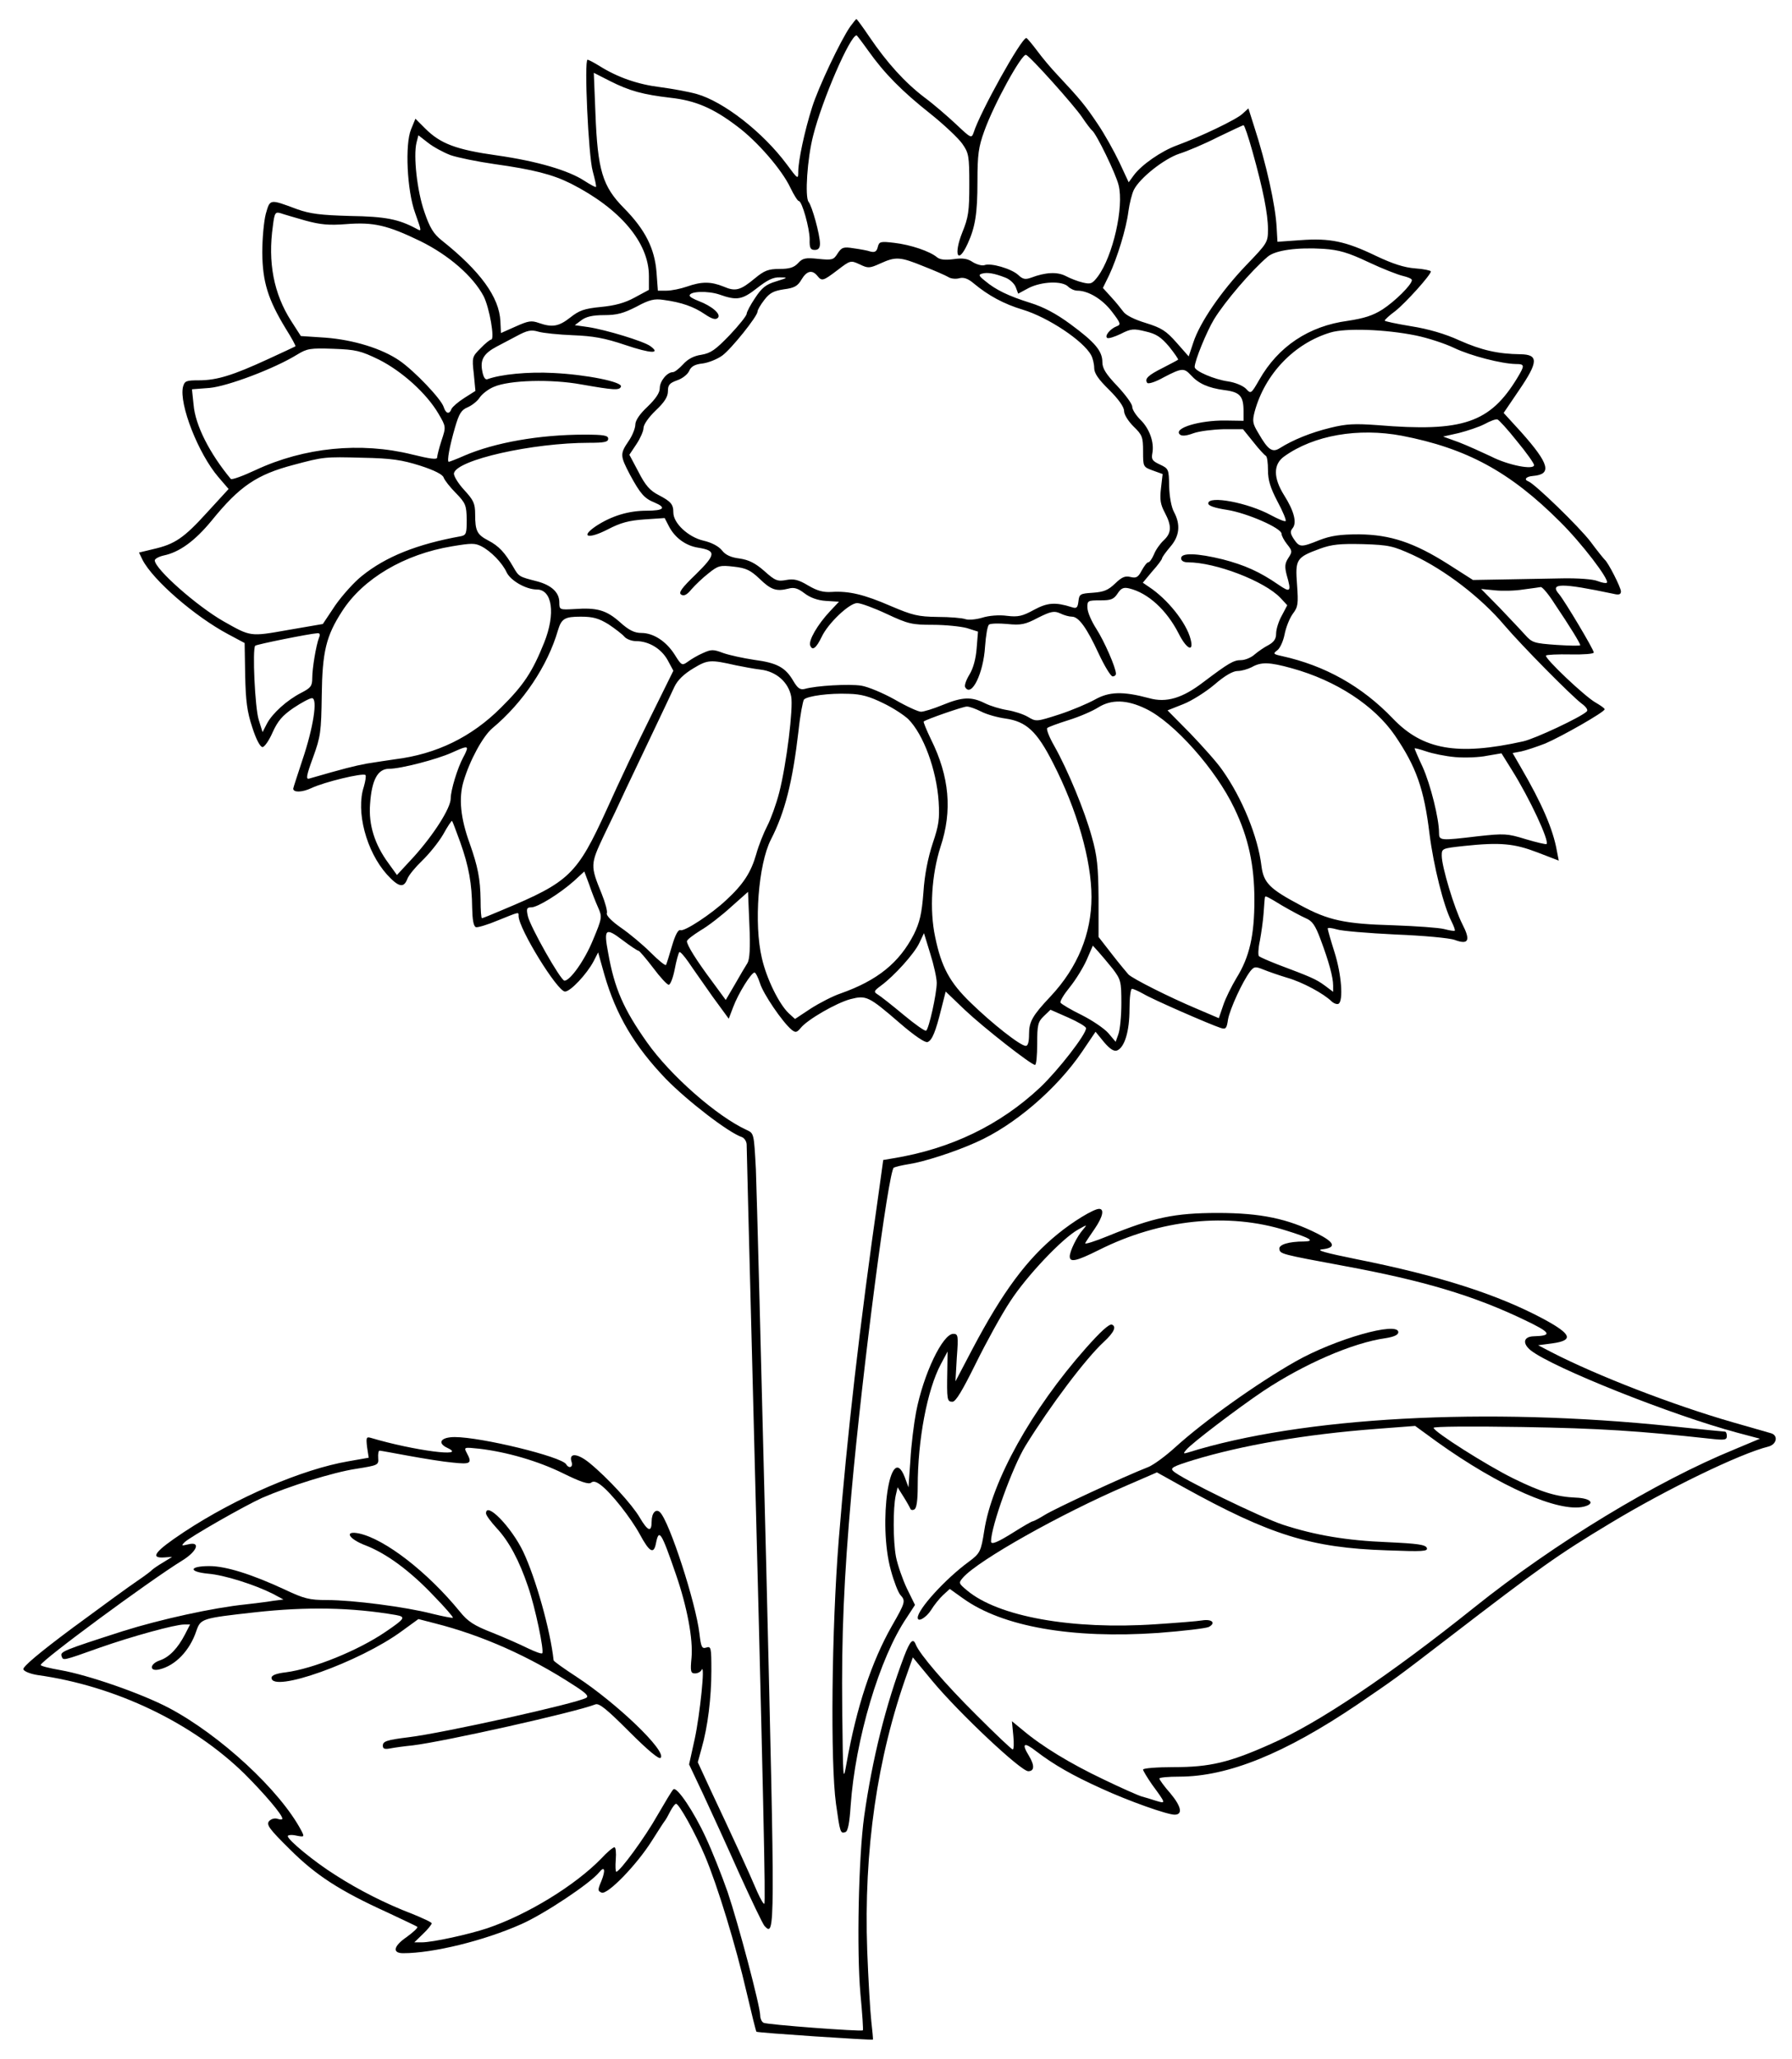 <?xml version="1.0" standalone="no"?>
<!DOCTYPE svg PUBLIC "-//W3C//DTD SVG 20010904//EN"
 "http://www.w3.org/TR/2001/REC-SVG-20010904/DTD/svg10.dtd">
<svg version="1.0" xmlns="http://www.w3.org/2000/svg"
 width="660pt" height="758pt" viewBox="0 0 660 758"
 preserveAspectRatio="xMidYMid meet">
<g transform="translate(0,758) scale(0.1,-0.1)"
fill="#000000" stroke="none">
<path d="M3132 7483 c-36 -51 -119 -227 -141 -298 -28 -88 -51 -197 -51 -237
0 -29 -1 -29 -43 28 -88 118 -232 230 -331 258 -28 8 -88 19 -133 25 -83 10
-158 36 -225 78 -21 13 -40 23 -44 23 -13 0 3 -354 19 -410 8 -30 14 -56 12
-58 -2 -2 -20 8 -42 22 -59 39 -176 73 -323 94 -150 21 -208 43 -264 99 l-36
36 -16 -39 c-23 -55 -15 -226 15 -308 25 -71 25 -69 3 -57 -64 34 -112 44
-243 46 -109 3 -147 8 -195 25 -102 38 -99 38 -115 -17 -7 -27 -13 -90 -13
-143 1 -108 21 -172 86 -279 22 -35 38 -64 36 -66 -2 -1 -48 -23 -103 -48
-126 -58 -186 -77 -252 -77 -47 0 -53 -2 -59 -24 -15 -63 56 -246 131 -333
l37 -43 -78 -85 c-87 -96 -120 -118 -198 -136 l-54 -13 13 -27 c39 -75 192
-208 316 -274 l60 -32 2 -119 c2 -94 7 -134 26 -191 14 -44 29 -73 38 -73 7 0
24 24 37 54 19 42 36 62 77 90 30 20 60 36 68 36 22 0 5 -109 -35 -227 -18
-55 -34 -103 -34 -106 0 -15 33 -14 67 2 46 22 190 57 199 48 3 -3 0 -22 -6
-43 -30 -91 9 -238 85 -323 43 -47 62 -51 75 -17 5 14 30 44 55 68 25 24 60
67 77 96 16 29 31 52 33 50 2 -2 15 -37 30 -78 32 -90 43 -153 44 -242 1 -44
5 -68 14 -71 6 -2 43 9 81 25 80 32 76 32 76 16 0 -46 143 -278 171 -278 20 0
80 64 105 111 l17 33 23 -82 c43 -149 111 -263 226 -383 80 -82 232 -199 281
-215 9 -4 17 -16 17 -28 0 -11 9 -365 20 -786 43 -1661 50 -2003 45 -2008 -2
-3 -14 17 -26 44 -30 71 -95 212 -171 373 l-48 104 14 51 c23 80 36 187 36
286 0 85 -1 91 -19 85 -16 -5 -19 2 -25 52 -13 112 -110 411 -145 446 -15 15
-31 -2 -31 -34 0 -41 -14 -36 -44 15 -28 48 -117 145 -184 200 -45 37 -78 39
-67 5 7 -20 -9 -27 -20 -9 -17 28 -313 100 -410 100 -52 0 -66 -22 -27 -40 77
-36 -124 -10 -282 37 -17 5 -18 1 -14 -34 l6 -39 -74 -13 c-170 -29 -413 -133
-607 -261 -107 -71 -127 -97 -71 -93 l28 2 -34 -21 c-19 -11 -37 -24 -40 -27
-3 -4 -27 -22 -55 -41 -27 -18 -134 -96 -237 -172 -125 -93 -185 -144 -182
-153 3 -8 27 -17 52 -21 288 -40 571 -176 763 -364 72 -72 139 -150 139 -165
0 -3 -8 -4 -19 0 -10 3 -23 -1 -30 -9 -11 -13 2 -30 76 -103 96 -96 184 -153
360 -233 57 -27 107 -50 110 -53 3 -3 -15 -20 -40 -38 -48 -33 -53 -59 -12
-59 110 0 298 46 435 107 84 37 254 150 287 191 20 25 24 8 8 -32 -14 -33 -14
-37 1 -43 22 -8 129 102 185 191 21 33 42 66 46 71 5 6 14 22 22 38 8 15 17
27 21 27 11 0 70 -106 106 -191 47 -111 114 -331 154 -504 18 -77 34 -142 36
-144 4 -4 426 -32 429 -29 1 2 -2 32 -6 68 -4 36 -11 153 -15 260 -13 367 36
710 148 1022 l20 57 72 -87 c99 -119 326 -332 353 -332 23 0 24 21 3 56 -29
47 -19 53 27 17 64 -49 134 -89 238 -136 102 -47 244 -97 271 -97 31 0 25 30
-15 78 -23 26 -41 51 -41 55 0 4 33 7 73 7 180 0 389 85 657 266 142 97 133
90 335 245 337 259 403 306 596 422 207 125 477 256 582 282 31 8 37 41 10 49
-10 3 -74 21 -143 41 -219 63 -500 172 -665 257 l-50 26 53 7 c78 11 71 33
-30 88 -171 92 -387 161 -693 222 -113 23 -150 33 -126 36 54 6 48 25 -17 58
-109 55 -209 76 -367 76 -159 0 -238 -17 -402 -84 -51 -21 -90 -33 -86 -27 3
6 19 30 35 53 30 44 36 73 16 73 -20 0 -97 -47 -153 -93 -113 -92 -202 -212
-313 -422 l-63 -120 5 88 c6 80 5 87 -13 87 -39 0 -110 -148 -137 -288 -8 -42
-18 -122 -21 -177 l-7 -100 -14 38 c-54 138 -99 -170 -51 -343 11 -41 27 -82
35 -91 20 -22 19 -27 -31 -114 -75 -132 -130 -298 -167 -505 -13 -73 -13 -66
-16 195 -3 271 6 484 34 800 41 458 136 1184 156 1197 6 3 32 9 57 13 53 8
169 45 246 80 139 61 296 195 390 333 l50 74 31 -38 c22 -26 37 -35 48 -31 28
11 46 71 46 152 0 41 4 75 9 75 6 0 25 -9 43 -19 33 -20 244 -112 284 -125 19
-6 22 -2 27 32 7 38 53 139 82 177 14 17 18 18 48 6 17 -7 57 -21 87 -30 57
-16 136 -59 164 -87 9 -8 20 -12 26 -9 18 11 11 108 -15 190 -14 44 -25 83
-25 87 0 4 15 2 33 -3 17 -6 115 -14 217 -19 102 -4 200 -13 218 -20 51 -19
59 -2 28 58 -30 59 -76 212 -76 252 0 27 1 27 83 36 133 14 184 9 270 -24 l78
-30 -7 36 c-14 80 -56 176 -133 308 l-30 52 32 6 c18 4 57 17 88 29 61 26 219
116 219 126 0 4 -15 14 -32 24 -39 21 -192 166 -184 174 3 3 44 5 91 4 47 -1
85 2 85 7 0 11 -107 190 -128 215 -36 41 7 42 201 1 20 -5 27 -2 27 9 0 14
-47 107 -60 117 -3 3 -27 32 -52 66 -41 54 -206 214 -229 222 -18 7 -8 18 17
20 71 6 61 44 -44 162 l-64 70 57 84 c71 104 72 131 5 132 -83 1 -144 15 -225
51 -52 24 -114 42 -177 52 -54 9 -98 18 -98 21 0 3 17 19 39 35 38 30 131 133
131 146 0 3 -26 9 -57 11 -41 3 -84 17 -145 46 -112 54 -170 66 -278 58 l-85
-6 -3 52 c-4 81 -38 235 -84 376 l-20 63 -22 -20 c-22 -21 -154 -84 -241 -116
-58 -21 -131 -72 -159 -110 l-19 -26 -34 73 c-19 40 -55 105 -81 143 -45 67
-62 88 -149 181 -21 22 -54 61 -73 87 -19 25 -37 47 -40 47 -18 1 -171 -274
-194 -348 -8 -22 -10 -21 -64 30 -32 30 -84 75 -118 100 -72 55 -137 127 -201
221 -25 37 -47 67 -49 67 -1 0 -11 -12 -22 -27z m66 -90 c59 -83 124 -149 229
-232 50 -40 103 -90 117 -110 24 -34 26 -45 26 -150 0 -98 -3 -121 -26 -177
-33 -83 -16 -120 20 -41 28 61 36 112 36 229 0 99 4 127 25 185 36 101 139
287 154 281 16 -6 177 -186 206 -229 16 -24 33 -46 37 -49 16 -12 88 -160 98
-202 20 -80 -21 -260 -76 -335 -21 -28 -27 -30 -56 -23 -18 4 -46 15 -63 24
-31 16 -74 14 -127 -6 -22 -8 -31 -6 -48 10 -25 23 -101 45 -124 36 -9 -3 -28
2 -43 11 -19 13 -37 16 -71 11 -31 -4 -50 -2 -61 7 -26 22 -97 46 -157 53 -51
6 -56 5 -61 -15 -4 -17 -11 -21 -27 -17 -11 4 -40 9 -62 12 -37 6 -44 4 -59
-19 -15 -24 -20 -25 -71 -20 -47 5 -58 3 -75 -16 -15 -16 -32 -21 -68 -21 -41
0 -56 -6 -90 -34 -54 -45 -72 -50 -116 -31 -47 19 -81 19 -135 0 -23 -8 -57
-15 -75 -15 l-32 0 -5 68 c-7 87 -41 156 -120 236 -79 80 -97 139 -105 349
l-6 149 59 -30 c73 -37 122 -50 224 -62 91 -10 157 -38 245 -105 74 -55 165
-160 196 -226 13 -27 27 -49 31 -49 12 0 40 -101 40 -141 -1 -32 3 -39 19 -39
13 0 19 7 19 23 0 33 -29 138 -42 154 -14 18 -5 159 17 244 33 131 136 369
160 369 1 0 21 -26 43 -57z m1415 -371 c39 -139 57 -230 57 -286 0 -48 -2 -51
-80 -132 -92 -96 -171 -211 -195 -285 l-17 -51 -45 51 c-38 43 -55 54 -113 72
-43 13 -74 29 -83 42 -9 12 -29 37 -45 54 l-30 33 23 47 c30 64 63 171 71 235
4 29 13 65 20 79 22 44 111 114 167 133 29 9 93 36 142 61 50 24 92 44 95 44
3 1 18 -43 33 -97z m-2954 -13 c26 -9 99 -24 162 -33 143 -20 214 -38 282 -72
181 -92 287 -217 287 -340 l0 -51 -52 -28 c-36 -20 -73 -30 -125 -35 -62 -6
-80 -13 -113 -39 -42 -33 -66 -37 -115 -20 -28 10 -39 8 -86 -13 l-54 -24 -2
43 c-4 89 -74 185 -216 298 -30 24 -44 46 -64 105 -27 77 -41 206 -29 255 l7
27 36 -28 c19 -15 56 -35 82 -45z m-534 -241 c55 -15 87 -18 150 -13 101 8
152 -4 274 -63 105 -52 193 -129 232 -202 22 -43 42 -160 28 -160 -4 0 -22
-14 -39 -32 -31 -31 -32 -33 -25 -94 l6 -63 -41 -26 c-22 -14 -43 -32 -47 -40
-8 -22 -21 -18 -29 7 -9 29 -107 132 -162 170 -65 45 -170 77 -273 85 l-91 6
-36 56 c-64 100 -86 216 -67 349 6 49 9 53 29 47 11 -4 53 -16 91 -27z m3915
-153 c53 -25 110 -47 128 -51 17 -4 32 -10 32 -15 0 -17 -62 -78 -108 -108
-36 -23 -69 -33 -128 -42 -143 -19 -256 -94 -326 -217 -30 -52 -31 -53 -49
-33 -11 11 -39 23 -66 27 -50 7 -123 38 -123 53 0 23 44 130 71 175 41 67 139
181 198 231 28 24 108 35 206 29 56 -4 89 -13 165 -49z m-1639 -15 c41 -16 82
-34 92 -40 9 -6 28 -8 41 -4 16 4 32 -2 52 -19 54 -45 111 -76 181 -97 93 -28
224 -115 252 -168 6 -11 11 -33 11 -47 0 -19 16 -42 55 -80 35 -35 55 -63 55
-78 0 -13 15 -37 35 -57 32 -31 35 -39 35 -91 0 -57 0 -58 36 -71 l36 -13 -6
-52 c-5 -42 -2 -60 14 -90 26 -49 25 -75 -4 -102 -14 -13 -30 -36 -36 -52 -7
-16 -16 -29 -21 -29 -5 0 -15 -14 -24 -30 -13 -25 -20 -29 -41 -24 -20 5 -32
0 -57 -24 -26 -25 -42 -31 -82 -34 -47 -3 -50 -5 -53 -31 -3 -25 -7 -28 -25
-22 -60 19 -89 17 -139 -10 -42 -23 -58 -27 -99 -22 -29 4 -67 1 -92 -7 -24
-7 -51 -9 -62 -5 -11 4 -57 8 -102 8 -72 1 -92 6 -172 40 -99 43 -155 56 -218
52 -31 -2 -53 4 -87 24 -35 21 -52 25 -80 20 -32 -6 -41 -3 -81 33 -33 29 -57
41 -91 46 -32 4 -52 13 -65 30 -12 15 -38 29 -69 36 -55 13 -110 64 -110 103
0 31 -9 41 -55 65 -31 16 -48 35 -73 84 l-34 64 26 39 c14 21 26 48 26 59 0
13 19 40 45 65 33 31 45 51 45 71 0 23 6 30 34 40 18 6 38 21 44 34 7 17 21
25 50 28 22 3 54 16 72 29 34 25 130 145 130 162 0 6 11 25 25 43 20 26 34 33
72 39 39 5 51 12 65 36 19 32 39 37 58 14 17 -21 21 -20 75 21 47 36 48 36 81
21 31 -15 36 -15 76 3 57 26 73 25 159 -10z m302 -42 c16 -6 33 -22 38 -35 l9
-24 39 21 c48 24 123 27 145 5 8 -8 23 -15 34 -15 40 0 92 -31 127 -77 33 -43
34 -48 18 -54 -24 -9 -46 -36 -35 -43 5 -3 27 4 50 15 37 19 47 20 91 9 40 -9
57 -21 87 -56 20 -25 35 -47 33 -48 -2 -2 -27 -15 -56 -30 -54 -27 -68 -40
-58 -55 3 -6 31 3 61 20 67 35 75 35 100 8 28 -31 64 -47 123 -55 58 -7 71
-22 71 -78 l0 -35 -67 1 c-96 1 -191 -28 -168 -51 7 -7 23 -6 50 4 22 8 72 14
111 15 l72 0 38 -47 c21 -27 42 -49 46 -51 5 -2 8 -26 8 -53 0 -37 9 -65 35
-115 20 -37 33 -69 30 -72 -3 -3 -27 7 -53 21 -86 47 -232 74 -232 44 0 -9 24
-17 70 -24 74 -12 200 -67 200 -88 0 -7 9 -24 20 -38 20 -25 20 -28 5 -51 -13
-20 -14 -32 -6 -63 18 -62 14 -66 -31 -35 -68 47 -124 72 -205 93 -94 23 -153
25 -153 4 0 -9 9 -15 25 -15 102 0 282 -69 341 -131 l25 -27 -20 -38 c-12 -21
-21 -51 -21 -66 0 -20 -8 -31 -27 -42 -16 -8 -39 -24 -52 -35 -13 -12 -36 -21
-50 -21 -28 0 -46 -11 -139 -81 -77 -59 -136 -77 -200 -59 -97 26 -147 24
-199 -5 -27 -15 -86 -40 -132 -55 -84 -27 -85 -27 -115 -9 -17 10 -51 21 -76
25 -25 4 -62 15 -82 25 -50 25 -83 24 -156 -6 -34 -14 -70 -25 -80 -25 -10 0
-54 20 -97 45 -43 24 -98 47 -123 51 -44 7 -167 0 -208 -12 -17 -4 -26 2 -42
29 -29 50 -60 67 -144 78 -40 6 -91 17 -114 25 -37 14 -44 14 -75 0 -19 -8
-44 -23 -56 -32 -21 -15 -23 -14 -48 26 -31 49 -78 80 -123 80 -25 0 -46 10
-79 40 -50 44 -84 54 -167 48 -55 -3 -56 -3 -56 25 0 36 -29 63 -82 77 -66 17
-67 17 -87 52 -32 55 -54 78 -92 98 -42 22 -49 35 -49 97 0 40 -6 52 -41 90
-22 24 -39 52 -37 61 10 49 288 112 498 112 56 0 70 3 70 15 0 12 -16 15 -88
15 -165 0 -329 -29 -441 -77 -29 -13 -56 -23 -58 -23 -8 0 3 58 23 127 15 51
23 64 47 74 16 7 36 23 44 36 9 13 32 31 52 39 57 25 211 29 321 9 120 -21
142 -23 147 -8 6 17 -126 44 -249 50 -94 5 -194 -5 -243 -23 -8 -3 -15 8 -19
31 -8 41 6 64 53 89 14 7 47 25 74 39 39 21 53 24 80 16 17 -5 75 -11 127 -13
74 -3 116 -10 193 -36 95 -32 132 -33 92 -4 -25 18 -163 60 -229 70 l-49 7 24
18 c17 13 41 19 84 19 48 0 72 7 119 31 48 26 66 30 100 25 67 -9 111 -25 151
-52 28 -19 41 -22 49 -14 13 13 -21 43 -71 62 -18 7 -33 15 -33 20 0 16 67 18
109 4 65 -23 84 -20 140 24 37 29 59 40 83 39 31 0 31 -1 -14 -15 -37 -11 -52
-23 -77 -61 -17 -25 -31 -52 -31 -58 0 -7 -28 -42 -62 -78 -53 -55 -70 -67
-105 -73 -28 -4 -50 -16 -67 -35 -15 -16 -31 -29 -38 -29 -21 0 -48 -33 -48
-59 0 -17 -15 -39 -45 -68 -29 -27 -45 -51 -45 -66 0 -13 -11 -41 -25 -61 -32
-47 -31 -54 5 -123 38 -70 53 -88 91 -103 45 -19 34 -30 -30 -30 -66 0 -128
-19 -185 -56 -61 -41 -30 -50 42 -13 48 25 78 33 136 37 l74 5 16 -31 c22 -42
62 -71 107 -78 68 -11 66 -25 -8 -98 -53 -51 -65 -68 -54 -75 10 -6 21 -1 38
20 13 15 41 42 63 59 35 28 42 30 93 24 45 -5 61 -13 94 -44 42 -41 62 -48
106 -37 21 6 35 2 60 -17 21 -16 48 -26 79 -28 l48 -3 -33 -35 c-46 -49 -80
-108 -73 -126 8 -21 22 -10 42 31 23 50 102 125 131 125 13 0 62 -18 109 -40
79 -37 93 -40 170 -40 46 0 103 -6 125 -12 l41 -13 -5 -62 c-3 -39 -13 -75
-27 -97 -12 -20 -19 -40 -15 -46 23 -38 67 51 73 150 3 41 9 78 15 81 5 4 36
5 67 2 50 -5 66 -2 113 23 48 24 60 26 82 16 14 -7 33 -12 43 -12 25 0 55 -42
98 -135 22 -47 45 -85 52 -85 6 0 12 4 12 10 0 22 -43 120 -72 165 -18 28 -33
62 -33 78 -1 26 2 27 47 27 40 0 50 4 64 25 13 20 22 24 43 19 70 -17 138 -80
182 -166 29 -58 57 -71 44 -21 -15 60 -85 148 -154 193 l-22 15 35 42 c20 22
36 44 36 48 0 4 14 23 30 42 34 39 39 81 14 128 -10 18 -17 57 -18 95 -1 63
-2 65 -34 80 -28 13 -32 19 -28 41 8 41 -11 92 -44 124 -16 16 -30 37 -30 48
0 10 -25 44 -55 76 -42 44 -55 65 -55 88 0 41 -27 73 -118 140 -53 39 -99 63
-147 78 -80 25 -128 48 -167 81 -24 19 -25 23 -10 27 19 5 44 1 85 -15z m1512
-213 c44 -9 108 -30 141 -46 61 -29 174 -58 227 -59 33 0 33 -5 6 -50 -101
-167 -201 -201 -515 -175 -84 6 -115 5 -175 -10 -70 -17 -137 -44 -186 -75
-27 -17 -43 -6 -78 55 -22 36 -23 45 -14 80 38 139 146 251 279 291 56 17 202
12 315 -11z m-3819 -89 c85 -43 175 -124 219 -199 28 -48 28 -48 11 -99 -9
-28 -16 -56 -16 -62 0 -9 -27 -5 -92 11 -190 47 -398 26 -576 -57 -47 -22 -88
-37 -92 -33 -78 94 -131 198 -137 273 l-6 57 65 5 c66 6 239 71 323 123 36 22
48 24 133 21 83 -3 100 -7 168 -40z m4191 -300 c35 -42 63 -82 63 -88 0 -19
-95 -1 -159 32 -34 16 -87 40 -118 52 l-58 21 58 13 c31 8 74 22 95 33 20 11
41 19 47 17 5 -1 38 -37 72 -80z m-424 20 c238 -46 398 -132 583 -317 79 -78
183 -214 172 -224 -3 -3 -18 0 -34 6 -16 7 -73 11 -129 10 -55 -1 -152 -3
-215 -4 l-115 -2 -91 58 c-126 80 -214 109 -329 110 -70 0 -103 -5 -145 -21
-69 -28 -74 -27 -95 4 -13 20 -14 28 -4 40 16 20 5 63 -31 120 -41 65 -41 115
0 144 109 78 272 106 433 76z m-3616 -110 c53 -17 84 -33 87 -44 3 -9 23 -35
45 -57 36 -37 39 -45 40 -98 0 -51 -2 -57 -22 -61 -161 -29 -276 -75 -364
-146 -28 -22 -72 -71 -98 -108 l-46 -69 -128 -22 c-141 -25 -137 -25 -238 32
-98 56 -252 192 -253 224 0 6 15 14 32 18 59 12 116 54 177 128 103 127 166
170 303 206 109 29 113 30 253 26 107 -2 145 -8 212 -29z m226 -297 c35 -18
77 -61 93 -96 15 -31 72 -63 111 -63 57 0 70 -89 27 -196 -43 -107 -75 -156
-159 -239 -108 -108 -237 -171 -390 -190 -27 -4 -75 -11 -105 -16 -47 -9 -83
-18 -211 -55 -13 -4 -11 10 14 78 28 77 30 94 32 228 2 161 16 219 75 310 77
120 229 210 405 239 72 12 84 12 108 0z m3431 -32 c118 -55 251 -157 337 -259
65 -76 243 -256 283 -287 18 -13 26 -25 20 -30 -21 -21 -192 -101 -234 -110
-243 -54 -370 -31 -480 84 -114 119 -250 195 -409 230 -32 7 -33 9 -17 21 10
7 22 33 27 58 5 26 18 59 30 76 20 26 21 37 16 108 -7 93 -3 100 84 132 44 16
73 19 159 17 97 -3 111 -7 184 -40z m522 -180 c56 -83 94 -145 94 -152 0 -3
-39 -2 -87 1 -83 6 -90 8 -116 37 -16 18 -59 63 -95 101 l-67 68 50 -5 c28 -3
75 -2 105 3 30 4 60 8 65 9 6 0 29 -27 51 -62z m-3485 -75 c24 -16 50 -36 58
-45 7 -9 27 -17 43 -17 47 0 93 -27 117 -70 l21 -39 -83 -168 c-46 -92 -119
-246 -162 -342 -110 -241 -137 -267 -383 -370 -40 -17 -74 -31 -77 -31 -3 0
-5 30 -5 68 -1 76 -10 122 -40 207 -34 93 -41 167 -23 228 23 78 71 166 106
196 114 95 204 230 242 361 13 43 25 50 84 50 45 0 66 -6 102 -28z m-1066 -49
c-11 -29 -25 -113 -25 -149 0 -29 -5 -36 -40 -54 -53 -27 -107 -76 -127 -114
l-16 -31 -14 45 c-14 43 -24 262 -13 273 5 5 198 44 229 46 9 1 11 -5 6 -16z
m1535 -102 c25 -5 66 -13 92 -16 58 -7 102 -47 112 -99 8 -43 -17 -247 -44
-353 -11 -43 -31 -98 -44 -123 -13 -25 -32 -72 -41 -105 -19 -66 -47 -110
-110 -168 -54 -51 -154 -117 -169 -111 -8 3 -19 -17 -31 -58 -10 -35 -20 -66
-22 -70 -2 -4 -27 16 -56 45 -29 29 -78 70 -110 92 -33 23 -55 45 -52 53 3 7
-6 40 -19 72 -42 103 -42 108 7 212 25 51 62 129 82 173 21 44 66 139 100 210
34 72 70 147 79 167 12 25 35 47 70 68 53 32 63 32 156 11z m2048 -11 c163
-45 304 -137 380 -248 78 -115 107 -196 127 -362 15 -118 52 -266 81 -322 8
-16 14 -32 12 -34 -2 -2 -20 1 -39 6 -19 5 -104 11 -189 14 -177 5 -238 18
-341 74 -113 60 -135 82 -143 144 -13 108 -71 250 -144 353 -19 28 -73 88
-118 135 l-84 85 58 23 c31 12 83 45 115 72 38 33 68 50 85 50 15 0 38 7 52
14 35 20 65 19 148 -4z m-1506 -128 c36 -17 77 -44 93 -59 56 -56 104 -186
112 -303 4 -64 1 -87 -22 -155 -17 -52 -30 -115 -34 -180 -6 -79 -14 -111 -35
-154 -54 -105 -134 -170 -270 -218 -27 -9 -76 -34 -109 -55 l-59 -39 -23 21
c-36 34 -82 128 -99 203 -30 127 -13 345 33 436 52 101 80 212 102 401 6 58
16 109 20 115 13 13 93 24 165 21 46 -1 77 -10 126 -34z m968 -21 c103 -49
258 -223 326 -366 52 -108 74 -210 74 -338 0 -130 -18 -210 -66 -287 -18 -30
-41 -76 -49 -101 l-16 -47 -82 35 c-100 42 -235 110 -251 126 -6 7 -34 40 -61
75 l-49 63 0 142 c-1 117 -5 157 -25 227 -26 95 -88 245 -138 334 -19 33 -30
62 -26 66 4 4 40 17 78 29 39 12 88 33 110 47 48 30 105 29 175 -5z m-607 -10
c21 -11 61 -22 90 -26 77 -11 116 -47 175 -163 89 -173 142 -359 142 -494 0
-135 -51 -259 -150 -365 -68 -72 -80 -94 -80 -140 0 -28 -4 -43 -12 -43 -20 0
-125 83 -202 158 -78 75 -109 132 -132 244 -21 99 -13 228 20 331 44 132 33
258 -35 395 -17 35 -29 65 -27 66 9 8 145 55 158 55 9 1 33 -8 53 -18z m-1893
-137 c0 -3 -6 -18 -14 -32 -21 -39 -46 -121 -46 -151 0 -36 -63 -134 -136
-215 l-62 -67 -31 43 c-51 69 -74 142 -68 218 6 89 28 130 70 130 43 0 177 35
230 59 46 21 57 24 57 15z m3640 -31 c36 -3 89 -1 117 5 l53 9 38 -61 c66
-105 139 -262 128 -273 -2 -2 -37 6 -77 18 -68 21 -79 21 -173 11 -143 -17
-146 -17 -146 13 0 51 -31 176 -60 241 -17 36 -30 67 -30 69 0 2 19 -3 43 -11
23 -8 71 -18 107 -21z m-3157 -554 c15 -34 15 -38 -19 -119 -30 -74 -84 -150
-105 -150 -14 0 -127 200 -135 238 -6 27 -4 32 13 32 23 0 104 50 157 97 l38
35 18 -48 c9 -27 24 -65 33 -85z m550 -204 c-7 -11 -28 -46 -46 -78 l-34 -58
-50 68 c-59 79 -93 134 -93 148 0 6 23 23 50 40 28 16 78 55 112 86 l63 56 5
-121 c4 -86 1 -127 -7 -141z m1970 211 c31 -18 70 -39 86 -46 24 -10 35 -25
55 -79 30 -80 46 -138 46 -169 l0 -23 -32 24 c-32 23 -48 30 -173 77 -33 13
-63 26 -68 30 -4 3 -3 29 3 56 5 27 12 74 14 104 2 30 4 56 5 58 2 5 10 1 64
-32z m-2371 -166 c3 0 27 -28 53 -62 26 -35 52 -63 58 -63 6 0 16 26 22 57 6
32 14 60 17 63 3 3 18 -14 34 -37 16 -24 56 -80 88 -126 l60 -82 16 42 c19 51
67 128 79 128 4 0 13 -18 20 -39 11 -38 83 -144 117 -172 14 -11 19 -10 33 7
25 31 131 92 183 106 59 15 67 11 183 -89 52 -45 92 -72 101 -69 17 6 30 38
51 123 l16 63 71 -68 c70 -66 244 -202 258 -202 5 0 8 35 8 78 0 70 3 81 25
102 l24 23 66 -29 c36 -16 65 -33 65 -39 0 -23 -102 -154 -168 -217 -148 -139
-329 -227 -543 -262 l-36 -6 -17 -123 c-71 -495 -116 -892 -147 -1277 -26
-327 -31 -816 -10 -970 15 -106 16 -111 35 -104 9 3 15 35 19 97 17 243 106
545 207 693 l30 46 -30 61 c-16 34 -34 86 -40 116 -11 59 -11 179 -1 226 l7
30 22 -35 c12 -19 23 -39 25 -44 2 -5 9 -6 15 -2 8 4 12 35 12 84 0 172 35
356 85 450 l25 47 -1 -70 c-2 -108 -1 -115 19 -115 12 0 36 40 86 141 38 77
95 181 127 229 61 94 192 232 250 264 34 19 34 19 18 0 -23 -26 -49 -80 -49
-99 0 -23 24 -18 108 24 225 113 476 139 690 71 87 -27 107 -39 66 -40 -59 0
-95 -12 -92 -28 3 -18 6 -19 238 -62 293 -54 477 -109 663 -198 99 -47 107
-59 36 -61 -38 -1 -43 -26 -11 -52 82 -64 521 -239 761 -303 l83 -22 -93 -39
c-289 -118 -663 -345 -959 -582 -310 -248 -574 -426 -750 -503 -152 -68 -224
-85 -357 -85 -62 0 -113 -4 -113 -9 0 -4 15 -29 33 -55 52 -71 52 -71 15 -60
-18 6 -42 13 -53 16 -11 3 -75 31 -141 63 -122 58 -226 121 -298 182 l-39 32
5 -52 c3 -29 2 -52 -2 -52 -4 0 -64 57 -134 127 -117 116 -209 224 -223 259
-10 26 -21 14 -43 -43 -68 -180 -117 -377 -147 -588 -21 -150 -28 -496 -14
-654 7 -73 11 -134 9 -135 -7 -5 -355 21 -366 28 -7 4 -12 16 -12 26 0 35 -81
340 -120 455 -22 63 -58 153 -80 200 -44 96 -108 191 -120 178 -5 -4 -31 -48
-59 -96 -45 -80 -138 -207 -151 -207 -3 0 -4 20 -2 45 2 25 0 45 -5 45 -5 0
-27 -18 -48 -41 -96 -99 -272 -207 -420 -257 -69 -23 -202 -52 -241 -52 l-28
0 32 31 c18 17 32 35 32 39 0 4 -33 19 -72 35 -95 36 -196 87 -283 143 -78 49
-175 129 -175 143 0 4 14 6 31 2 30 -6 31 -5 19 18 -78 148 -299 352 -488 452
-103 54 -297 121 -399 139 -40 7 -73 15 -73 19 0 15 400 310 522 385 55 34 68
71 21 59 -25 -6 -26 -5 -13 8 21 20 219 133 285 163 99 43 261 94 346 107 82
13 84 14 82 40 -1 15 1 27 5 27 4 0 52 -9 107 -19 55 -10 128 -22 163 -25 66
-7 72 -3 51 36 -11 21 -10 21 47 15 101 -12 216 -45 309 -91 63 -31 93 -41
102 -34 8 7 19 4 35 -8 39 -29 111 -121 144 -181 36 -67 52 -76 60 -34 11 55
19 44 74 -116 41 -119 63 -237 57 -305 -5 -51 -3 -58 13 -58 10 0 21 6 24 13
14 28 -6 -165 -25 -253 l-21 -95 52 -110 c28 -60 88 -191 132 -290 45 -99 87
-187 94 -195 39 -41 39 -32 6 1332 -18 728 -35 1382 -38 1454 -7 130 -7 132
-33 144 -110 50 -282 201 -368 323 -87 123 -120 199 -143 329 -17 89 -10 95
52 48 29 -22 56 -40 60 -40z m1098 -118 c0 -40 -29 -170 -39 -176 -4 -3 -42
24 -84 59 -42 35 -84 68 -94 74 -16 10 -15 13 12 33 48 35 123 118 141 157
l17 36 23 -75 c13 -41 24 -90 24 -108z m648 52 c30 -40 32 -46 32 -127 0 -47
-5 -98 -11 -114 l-10 -28 -27 32 c-15 17 -59 47 -99 67 -39 19 -74 40 -77 45
-3 5 12 30 34 57 21 26 49 71 62 100 l23 53 20 -22 c11 -12 35 -41 53 -63z"/>
<path d="M3999 2617 c-200 -226 -346 -489 -374 -672 -12 -76 -15 -83 -57 -114
-86 -63 -188 -175 -188 -206 0 -18 31 0 49 28 11 18 31 43 44 55 l25 23 49
-35 c145 -104 400 -149 719 -127 92 7 176 17 186 22 28 15 11 30 -25 24 -18
-3 -94 -9 -170 -14 -309 -21 -581 28 -696 125 -31 26 -31 27 -14 47 57 64 359
234 601 338 l113 49 97 -54 c320 -177 471 -224 750 -233 132 -5 152 -4 147 9
-5 12 -35 16 -143 21 -154 6 -269 26 -386 64 -80 26 -380 172 -405 198 -12 11
-1 17 73 40 181 55 412 95 674 115 l144 11 81 -59 c229 -164 449 -261 541
-238 43 11 25 31 -30 33 -71 3 -127 20 -229 70 -98 48 -295 173 -295 187 0 5
138 6 328 3 286 -5 424 -14 690 -43 54 -6 62 -5 62 10 0 9 -3 16 -7 16 -5 0
-93 9 -198 20 -682 71 -1361 34 -1780 -97 -17 -5 -18 -4 -6 10 18 23 191 154
283 216 149 99 329 178 451 195 31 5 47 12 47 22 0 41 -233 -25 -379 -108
-141 -80 -335 -218 -443 -316 -35 -32 -79 -64 -98 -72 -90 -35 -346 -154 -381
-176 -21 -13 -42 -24 -45 -24 -4 0 -35 -18 -70 -40 -59 -37 -84 -48 -84 -34 0
55 79 274 127 352 92 149 222 321 288 382 38 35 48 57 30 64 -10 3 -42 -26
-96 -87z"/>
<path d="M1790 2009 c0 -7 18 -31 39 -54 46 -49 84 -121 116 -216 26 -75 60
-237 52 -245 -3 -3 -27 6 -54 19 -26 13 -85 39 -130 57 -67 26 -90 41 -119 77
-120 147 -276 267 -371 288 -57 12 -40 -20 24 -44 77 -30 164 -94 251 -186 41
-42 72 -78 70 -80 -2 -2 -37 5 -78 15 -97 25 -291 50 -385 50 -66 0 -85 5
-157 39 -121 56 -216 86 -277 86 -75 0 -78 -21 -4 -28 60 -5 170 -40 238 -74
l39 -21 -39 -5 c-22 -4 -67 -9 -100 -13 -119 -12 -314 -55 -451 -98 -224 -72
-233 -76 -227 -93 6 -16 1 -18 141 32 120 42 277 85 310 85 l22 0 -19 -37
c-26 -50 -57 -83 -92 -95 -39 -13 -40 -43 -1 -33 58 14 111 69 135 141 16 46
20 47 217 69 190 21 354 18 518 -10 38 -7 34 -13 -38 -62 -101 -69 -267 -136
-367 -149 -35 -4 -53 -11 -53 -20 0 -58 325 58 479 171 l62 45 62 -16 c173
-44 347 -121 511 -228 44 -28 56 -40 45 -46 -37 -21 -529 -130 -654 -145 -81
-10 -95 -15 -95 -31 0 -12 7 -14 28 -10 15 3 52 8 82 11 116 14 599 122 673
151 14 5 42 -18 124 -100 70 -70 110 -103 116 -97 24 24 -161 201 -309 298
-46 30 -84 57 -85 61 -12 111 -66 303 -112 400 -43 90 -137 187 -137 141z"/>
</g>
</svg>
